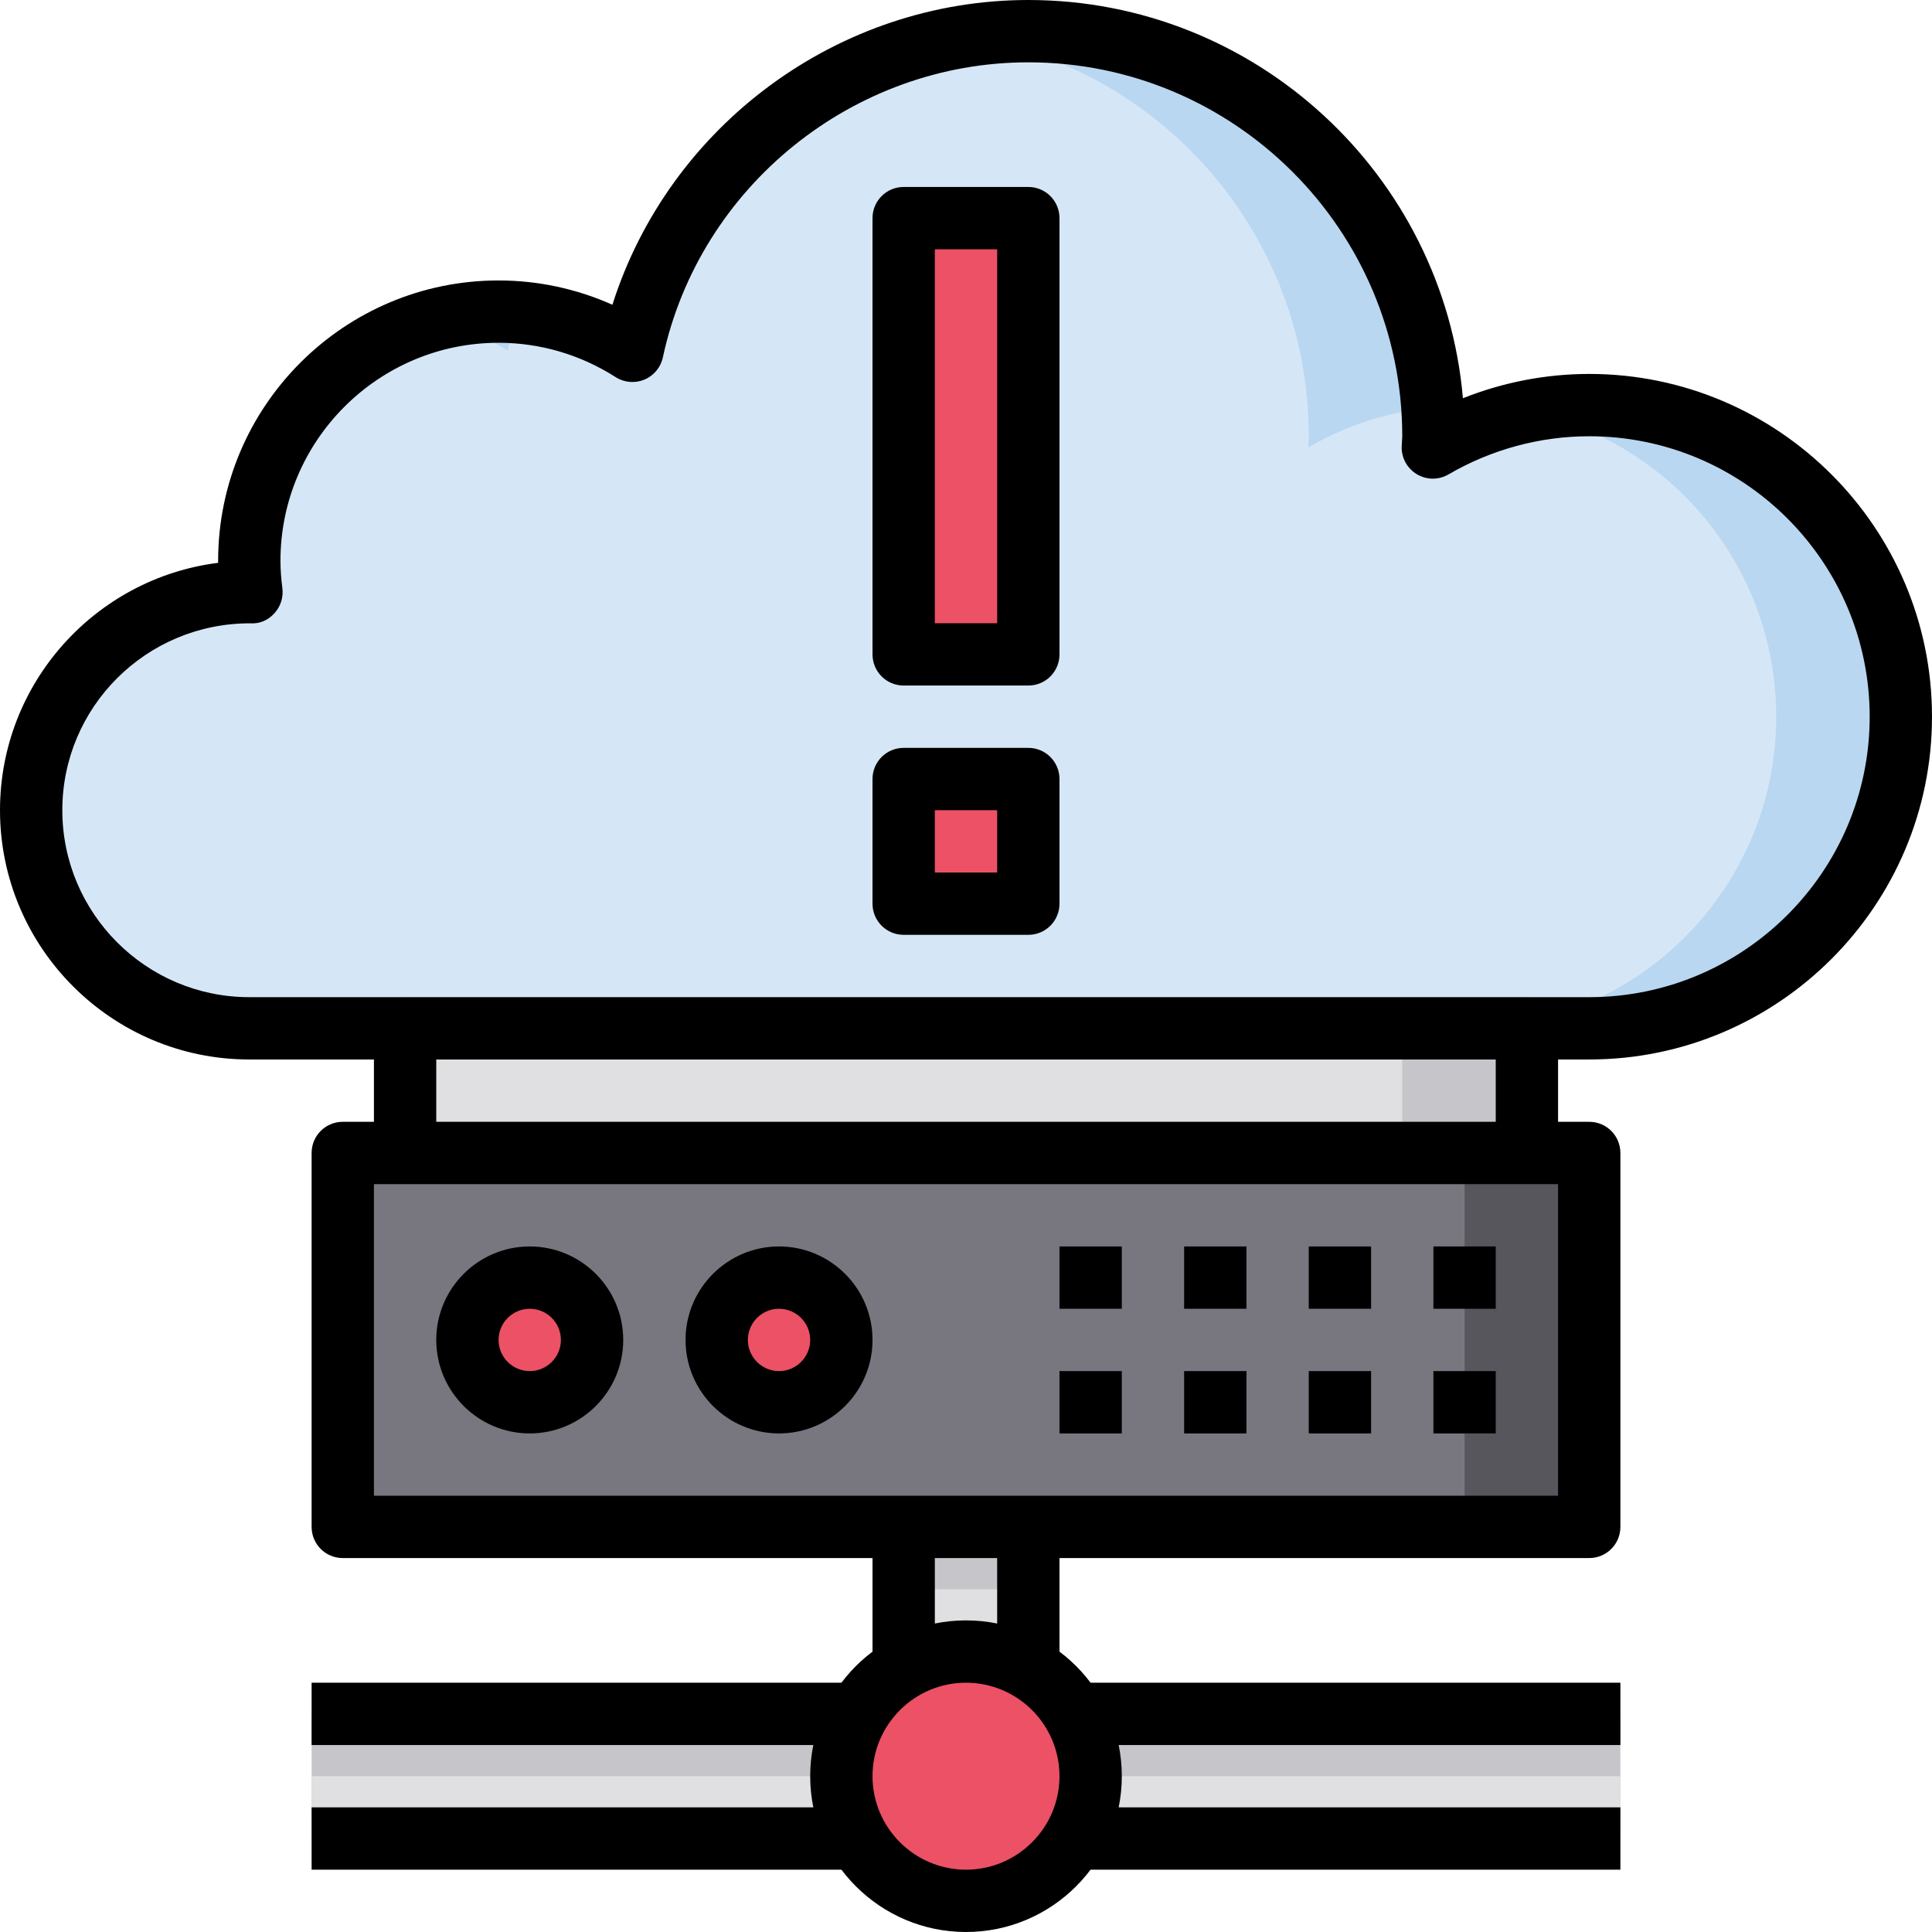 <svg height="42pt" viewBox="0 0 496 496" width="42pt" xmlns="http://www.w3.org/2000/svg">
    <path d="m408 264c44.184 0 80-35.816 80-80s-35.816-80-80-80c-14.648 0-28.336 4-40.145 10.879.023-.969.145-1.91.145-2.879 0-57.441-46.559-104-104-104-49.902 0-91.559 35.168-101.641 82.062-9.926-6.336-21.695-10.062-34.359-10.062-35.344 0-64 28.656-64 64 0 2.727.223 5.391.559 8.031-.191-.008-.375-.031-.559-.031-30.93 0-56 25.07-56 56s25.07 56 56 56zm0 0"
          fill="#bad7f1"/>
    <path d="m456 184c0-38.543-27.258-70.703-63.543-78.289-8.785 1.762-17.098 4.801-24.602 9.168.023-.969.145-1.91.145-2.879 0-2.512-.199-4.969-.375-7.434-11.48 1.219-22.25 4.77-31.77 10.312.023-.969.145-1.91.145-2.879 0-52.047-38.281-95.039-88.191-102.672-42.512 6.664-76.48 39.031-85.441 80.742-8.598-5.496-18.633-8.855-29.375-9.703-1.016 3.176-1.922 6.402-2.625 9.703-5.625-3.59-11.879-6.223-18.504-7.934-27.52 7.16-47.863 32.102-47.863 61.863 0 2.727.223 5.391.559 8.031-.191-.008-.375-.031-.559-.031-30.93 0-56 25.07-56 56s25.07 56 56 56h312c44.184 0 80-35.816 80-80zm0 0"
          fill="#d5e7f6"/>
    <path d="m232 384h32v56h-32zm0 0" fill="#c6c5ca"/>
    <path d="m232 408h32v32h-32zm0 0" fill="#e0e0e2"/>
    <path d="m264 440h152v32h-152zm0 0" fill="#c6c5ca"/>
    <path d="m264 456h152v16h-152zm0 0" fill="#e0e0e2"/>
    <path d="m80 440h152v32h-152zm0 0" fill="#c6c5ca"/>
    <path d="m80 456h152v16h-152zm0 0" fill="#e0e0e2"/>
    <path d="m280 456c0 17.672-14.328 32-32 32s-32-14.328-32-32 14.328-32 32-32 32 14.328 32 32zm0 0"
          fill="#ec5166"/>
    <path d="m104 256h288v48h-288zm0 0" fill="#c6c5ca"/>
    <path d="m104 256h256v48h-256zm0 0" fill="#e0e0e2"/>
    <path d="m88 296h320v96h-320zm0 0" fill="#57565c"/>
    <path d="m88 296h288v96h-288zm0 0" fill="#78767f"/>
    <g fill="#ec5166">
        <path d="m152 344c0 8.836-7.164 16-16 16s-16-7.164-16-16 7.164-16 16-16 16 7.164 16 16zm0 0"/>
        <path d="m216 344c0 8.836-7.164 16-16 16s-16-7.164-16-16 7.164-16 16-16 16 7.164 16 16zm0 0"/>
        <path d="m232 56h32v112h-32zm0 0"/>
        <path d="m232 200h32v32h-32zm0 0"/>
    </g>
    <path d="m408 400h-320c-4.426 0-8-3.574-8-8v-96c0-4.426 3.574-8 8-8h320c4.426 0 8 3.574 8 8v96c0 4.426-3.574 8-8 8zm-312-16h304v-80h-304zm0 0"/>
    <path d="m368 320h16v16h-16zm0 0"/>
    <path d="m368 352h16v16h-16zm0 0"/>
    <path d="m336 320h16v16h-16zm0 0"/>
    <path d="m336 352h16v16h-16zm0 0"/>
    <path d="m304 320h16v16h-16zm0 0"/>
    <path d="m304 352h16v16h-16zm0 0"/>
    <path d="m272 320h16v16h-16zm0 0"/>
    <path d="m272 352h16v16h-16zm0 0"/>
    <path d="m136 368c-13.23 0-24-10.77-24-24s10.77-24 24-24 24 10.77 24 24-10.77 24-24 24zm0-32c-4.414 0-8 3.586-8 8s3.586 8 8 8 8-3.586 8-8-3.586-8-8-8zm0 0"/>
    <path d="m200 368c-13.23 0-24-10.77-24-24s10.77-24 24-24 24 10.77 24 24-10.77 24-24 24zm0-32c-4.414 0-8 3.586-8 8s3.586 8 8 8 8-3.586 8-8-3.586-8-8-8zm0 0"/>
    <path d="m248 496c-22.055 0-40-17.945-40-40s17.945-40 40-40 40 17.945 40 40-17.945 40-40 40zm0-64c-13.23 0-24 10.77-24 24s10.77 24 24 24 24-10.77 24-24-10.77-24-24-24zm0 0"/>
    <path d="m224 392h16v40h-16zm0 0"/>
    <path d="m256 392h16v40h-16zm0 0"/>
    <path d="m80 432h144v16h-144zm0 0"/>
    <path d="m80 464h144v16h-144zm0 0"/>
    <path d="m272 432h144v16h-144zm0 0"/>
    <path d="m272 464h144v16h-144zm0 0"/>
    <path d="m408 272h-344c-35.289 0-64-28.711-64-64 0-32.586 24.473-59.551 56-63.504 0-.168 0-.328 0-.496 0-39.703 32.297-72 72-72 10.121 0 20.055 2.145 29.223 6.238 14.555-45.902 57.891-78.238 106.777-78.238 58.473 0 106.617 45.031 111.574 102.238 10.305-4.102 21.32-6.238 32.426-6.238 48.52 0 88 39.48 88 88s-39.48 88-88 88zm-343.824-111.977c-26.672 0-48.176 21.52-48.176 47.977 0 26.473 21.527 48 48 48h344c39.703 0 72-32.297 72-72s-32.297-72-72-72c-12.633 0-25.121 3.383-36.129 9.793-2.512 1.473-5.625 1.453-8.129-.051-2.496-1.496-3.988-4.215-3.887-7.125l.145-2.617c0-52.938-43.062-96-96-96-44.93 0-84.391 31.855-93.824 75.754-.543 2.559-2.32 4.695-4.742 5.703-2.41 1.008-5.168.773-7.387-.641-9.016-5.77-19.406-8.816-30.047-8.816-30.871 0-56 25.129-56 56 0 2.391.199 4.727.496 7.047.289 2.328-.465 4.672-2.055 6.41-1.586 1.734-3.699 2.742-6.219 2.566-.023 0-.039 0-.047 0zm0 0"/>
    <path d="m264 176h-32c-4.426 0-8-3.574-8-8v-112c0-4.426 3.574-8 8-8h32c4.426 0 8 3.574 8 8v112c0 4.426-3.574 8-8 8zm-24-16h16v-96h-16zm0 0"/>
    <path d="m264 240h-32c-4.426 0-8-3.574-8-8v-32c0-4.426 3.574-8 8-8h32c4.426 0 8 3.574 8 8v32c0 4.426-3.574 8-8 8zm-24-16h16v-16h-16zm0 0"/>
    <path d="m96 264h16v32h-16zm0 0"/>
    <path d="m384 264h16v32h-16zm0 0"/>
</svg>